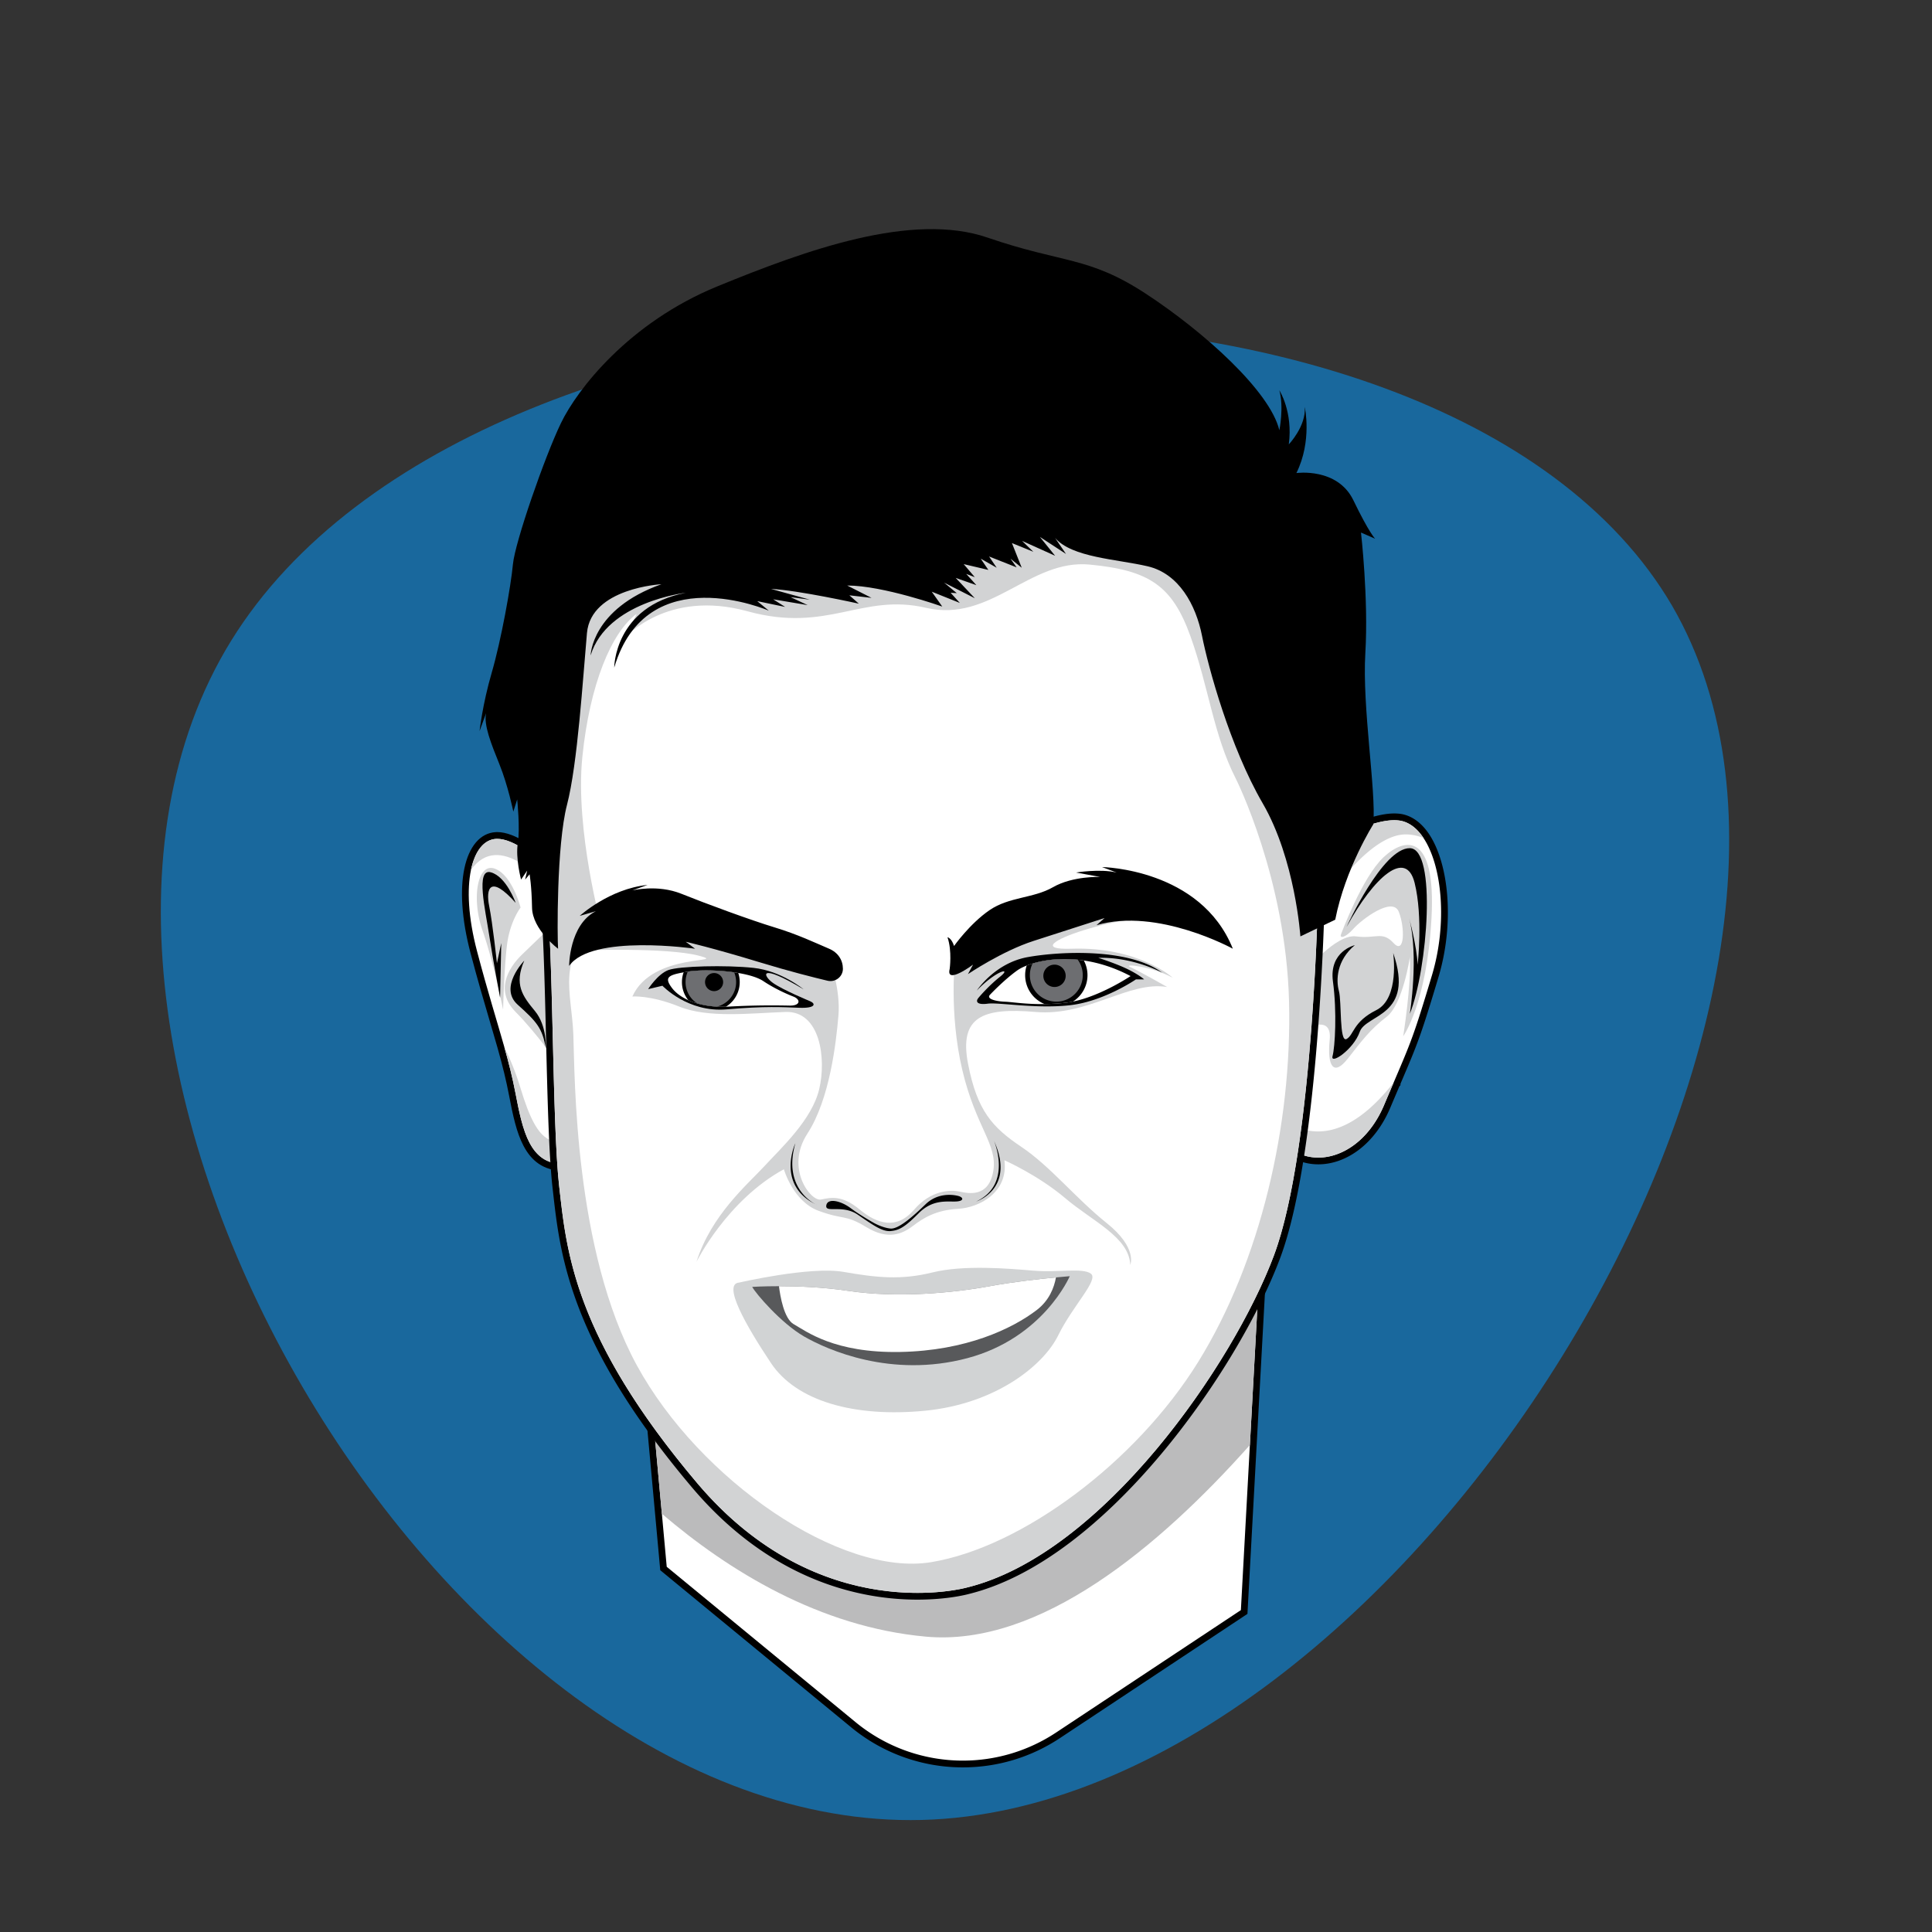 <svg xmlns="http://www.w3.org/2000/svg" fill="none" viewBox="0 0 973 973">
  <rect x="0" y="0" width="973" height="973" fill="#333333" stroke="none"/>
  <path fill="#19689D" d="M116.391 322.732c125.67-203.55 609.765-215.94 725.7-17.7 115.05 198.24-136.29 605.341-377.895 611.536-242.49 6.195-473.475-390.286-347.805-593.836Z"/>
  <path fill="#fff" d="M484.919 888.39c-20.061 0-39.638-7.018-55.126-19.759l-95.648-78.701-10.662-116.417 314.182-64.731-6.497 119.071-4.581 83.984-93.77 62.119c-14.25 9.443-30.812 14.434-47.898 14.434Z"/>
  <path fill="#000" d="M635.846 610.895 629.47 727.76l-4.534 83.131-93.058 61.647a84.914 84.914 0 0 1-46.959 14.147c-19.246 0-38.419-6.517-54.043-19.37l-95.099-78.251-2.444-26.709-8.013-87.485 310.526-63.975Zm3.641-4.227-4.327.892-310.526 63.978-2.982.615.277 3.031 8.013 87.485 2.444 26.709.129 1.415 1.097.903 95.099 78.251a88.178 88.178 0 0 0 26.692 15.086 88.322 88.322 0 0 0 29.513 5.06c17.422 0 34.311-5.089 48.843-14.714l93.057-61.647 1.426-.946.092-1.708 4.534-83.131 6.376-116.864.243-4.415Z"/>
  <path fill="#BBBBBC" d="M635.846 610.896 629.47 727.76c-45.551 51.163-105.789 101.659-163.035 96.502-53.798-4.845-99.721-33.34-133.102-61.907l-8.013-87.485 310.526-63.974Z"/>
  <path fill="#fff" d="M663.922 584.69c-5.206 0-10.17-1.52-14.359-4.395-4.442-3.05-7.877-7.441-10.212-13.055-.893-2.148-1.625-4.907-2.175-8.198l-.024-.143c-2.342-14.148-1.71-38.762 1.878-73.172 2.676-25.646 6.086-47.456 6.123-47.673l.112-.715.591-.416c.112-.078 11.277-7.891 24.364-14.772 13.602-7.149 24.356-10.774 31.96-10.774.861 0 1.693.046 2.474.139 5.198.615 9.93 3.928 13.683 9.584 4.831 7.273 7.983 18.251 8.876 30.907.917 12.999-.645 27.062-4.4 39.596-8.95 29.867-10.647 33.834-18.796 52.898l-.421.982v.358l-.268.27a3335.365 3335.365 0 0 0-4.707 11.075c-3.629 8.592-8.924 15.692-15.312 20.533-6.018 4.561-12.722 6.971-19.387 6.971Z"/>
  <path fill="#000" d="M702.18 413.082c.786 0 1.545.042 2.275.129 4.901.582 9.112 3.785 12.464 8.835 9.43 14.201 12.072 43.004 4.264 69.076-9.12 30.433-10.564 33.612-19.287 54.018 0 .003 0 .003-.003.008a3334.803 3334.803 0 0 0-4.838 11.381c-7.441 17.624-20.907 26.461-33.131 26.461-9.608 0-18.448-5.459-22.999-16.4-.868-2.092-1.55-4.734-2.068-7.825v-.003c-5.655-33.692 7.979-120.438 7.979-120.438s11.036-7.75 24.179-14.658c10.574-5.566 22.515-10.584 31.165-10.584Zm.003-3.405v3.405-3.405c-7.887 0-18.906 3.69-32.754 10.968-13.184 6.933-24.094 14.566-24.551 14.887l-1.182.829-.224 1.428c-.034.219-3.454 22.073-6.133 47.76-3.592 34.446-4.227 59.168-1.887 73.488v.002l.046.283c.572 3.42 1.34 6.302 2.282 8.567 2.461 5.923 6.103 10.567 10.819 13.804 4.474 3.073 9.772 4.695 15.325 4.695 7.04 0 14.099-2.53 20.416-7.312 6.626-5.021 12.109-12.36 15.853-21.228 1.515-3.583 2.977-7.023 4.578-10.772l.528-.532.002-.708.285-.664c8.183-19.137 9.885-23.121 18.861-53.08 1.958-6.541 3.33-13.408 4.08-20.411.712-6.684.844-13.345.389-19.796-.915-12.945-4.165-24.215-9.159-31.729-4.038-6.084-9.19-9.657-14.899-10.333a24.214 24.214 0 0 0-2.675-.146Z"/>
  <path fill="#fff" d="M283.403 587.896c-8.185 0-14.164-3.821-18.273-11.681-3.398-6.497-5.164-14.809-7.12-25.001-1.401-7.317-3.094-14.33-5.66-23.452l-.063-.226v-.002c-1.236-4.396-2.594-8.986-4.026-13.844-2.824-9.569-6.026-20.413-9.669-34.254-4.221-16.018-5.315-30.796-3.078-41.61 2.163-10.453 7.344-16.666 14.214-17.045.228-.012.462-.019.695-.019 8.589 0 19.266 8.375 26.709 15.4 2.54 2.398 4.116 4.098 4.182 4.169l.267.289.114.377c.066.217 6.595 22.071 12.632 48.334 8.127 35.362 11.545 61.457 10.154 77.568-.937 10.866-4.196 17.256-9.689 18.998-4.184 1.328-8.015 1.999-11.389 1.999Z"/>
  <path fill="#000" d="M250.423 422.467c8.453 0 19.618 9.346 25.542 14.935 2.527 2.387 4.101 4.087 4.101 4.087s26.035 86.848 22.719 125.266c-.81 9.4-3.376 15.897-8.506 17.522-4.145 1.311-7.743 1.917-10.876 1.917-16.602 0-20.199-16.948-23.722-35.301-1.581-8.249-3.471-15.692-5.694-23.593v-.002c-3.651-12.997-8.202-27.227-13.751-48.295-4.481-17.003-5.086-31.01-3.055-40.832 2.016-9.742 6.631-15.359 12.639-15.69.202-.009.401-.014.603-.014Zm.003-3.406v3.406-3.406c-.265 0-.53.008-.788.022-7.704.423-13.457 7.13-15.79 18.4-1.114 5.388-1.445 11.659-.978 18.64.492 7.366 1.864 15.356 4.075 23.751 3.651 13.863 6.857 24.721 9.684 34.301 1.408 4.772 2.741 9.292 3.96 13.612l.121.438c2.552 9.073 4.235 16.044 5.629 23.31 1.983 10.331 3.778 18.765 7.283 25.469 2.092 4.001 4.59 6.964 7.638 9.061 3.411 2.345 7.495 3.534 12.146 3.534 3.549 0 7.553-.698 11.902-2.075 3.422-1.085 6.093-3.663 7.94-7.667 1.515-3.284 2.473-7.475 2.933-12.81.779-9.024.046-21.325-2.175-36.565-1.761-12.075-4.456-26.047-8.015-41.53-6.049-26.32-12.595-48.224-12.658-48.441l-.227-.756-.535-.579c-.068-.073-1.681-1.815-4.264-4.252-7.672-7.237-18.733-15.863-27.881-15.863Z"/>
  <path fill="#D2D3D4" d="M675.354 470.584s10.557-28.655 21.45-38.876c10.893-10.221 26.475-12.401 24.13 30.666-2.345 43.068-14.242 59.487-14.242 59.487s4.189-26.475 3.352-39.881c0 0-3.449 23.795-11.778 30.163-8.329 6.369-12.518 12.173-19.557 21.083-7.038 8.913-10.39 3.885-9.049-9.521 1.34-13.405-12.401-5.196-12.401-5.196v-29.158s15.585-19.103 25.638-17.762c10.054 1.34 13.238-2.849 18.935 3.352 5.697 6.2 5.748-7.877 2.622-15.751-3.126-7.876-18.626 3.81-22.826 8.546-4.206 4.738-7.074 4.94-6.274 2.848Z"/>
  <path fill="#D2D3D4" d="M716.918 422.044c-4.018-1.565-8.287-2.314-12.464-1.455-15.607 3.208-31.301 25.86-31.301 25.86s-1.105-11.372-2.141-22.79c11.54-6.064 24.7-11.487 33.442-10.45 4.902.581 9.115 3.787 12.464 8.835ZM701.89 545.145a3431.932 3431.932 0 0 0-4.838 11.382c-13.294 31.476-45.792 34.923-56.13 10.061-.868-2.092-1.549-4.734-2.068-7.826a85.557 85.557 0 0 1 5.048 3.62c22.695 17.434 43.649 1.143 57.988-17.237ZM262.175 457.062s-4.237-16.51-13.038-19.606c-8.801-3.097-11.739 15.235-6.142 31.131s10.379 39.905 10.379 39.905.489-20.671 1.956-32.569c1.467-11.897 6.845-18.861 6.845-18.861Z"/>
  <path fill="#D2D3D4" d="M279.942 464.347s-10.105 9.616-17.113 16.461c-7.008 6.845-13.624 18.229-3.145 28.837 10.479 10.608 21.888 26.58 22.376 27.884.489 1.304-2.118-73.182-2.118-73.182ZM275.964 437.4l-1.046 8.263s-23.388-28.086-37.737-7.494c2.016-9.743 6.631-15.359 12.639-15.69 8.519-.462 20.08 9.2 26.144 14.921ZM302.785 566.755c-.81 9.4-3.376 15.897-8.506 17.522-26.113 8.263-30.411-11.569-34.598-33.384-1.581-8.249-3.471-15.692-5.694-23.593 2.894 5.855 5.76 12.795 8.185 20.822 8.966 29.662 16.463 31.781 36.023 20.538 1.751-1.005 3.274-1.622 4.59-1.905Z"/>
  <path fill="#fff" d="M462.058 803.917c-17.589 0-34.889-3.445-51.416-10.234-22.619-9.294-43.113-24.694-60.909-45.77-27.077-32.062-45.493-61.17-56.303-88.988-9.329-24.001-11.423-42.751-13.272-59.289l-.233-2.083c-1.803-16.027-2.52-45.728-3.216-74.449-.73-30.151-1.481-61.328-3.479-77.224a746.765 746.765 0 0 0-.491-3.829c-2.442-18.915-8.161-63.214-4.116-106.064 2.28-24.155 7.363-44.415 15.111-60.222 9.423-19.226 22.938-32.189 40.17-38.521 17.322-6.366 41.049-11.81 68.616-15.743 28.098-4.009 58.066-6.128 86.668-6.128 37.536 0 70.82 3.674 96.251 10.626 29.944 8.185 48.804 20.654 56.048 37.064 6.378 14.444 12.143 32.97 17.132 55.062 3.984 17.635 7.489 37.582 10.418 59.282 4.984 36.933 6.595 66.563 6.609 66.857l.003.059v.058c-.005.333-.521 33.814-3.53 73.547-4.045 53.427-10.418 92.092-18.944 114.916-11.292 30.231-34.153 67.915-59.662 98.346-14.841 17.704-30.127 32.559-45.427 44.155-17.302 13.108-34.342 21.788-50.645 25.794-.705.195-10.304 2.778-25.383 2.778Z"/>
  <path fill="#000" d="M479.188 217.074c69.523 0 135.701 12.615 150.742 46.675 27.767 62.885 34.018 180.603 34.018 180.603s-1.943 133.213-22.364 187.891-86.378 150.501-154.571 167.244c0 0-9.669 2.725-24.95 2.725-26.967 0-71.409-8.485-111.027-55.4-62.067-73.501-65.743-116.785-69.418-149.453-3.676-32.666-2.773-120.455-6.695-151.696-3.921-31.24-25.971-179.059 49.572-206.826 34.622-12.724 95.855-21.763 154.693-21.763Zm.009-3.406v3.406l-.004-3.406c-28.687 0-58.738 2.126-86.914 6.145-27.684 3.95-51.532 9.423-68.963 15.831-17.658 6.489-31.489 19.737-41.112 39.37-7.838 15.991-12.978 36.451-15.276 60.81-4.063 43.038 1.673 87.467 4.123 106.441.182 1.418.348 2.698.489 3.824 1.985 15.811 2.736 46.947 3.464 77.054.695 28.757 1.413 58.494 3.225 74.598l.234 2.079c1.861 16.644 3.967 35.51 13.376 59.718 10.881 27.996 29.392 57.261 56.59 89.47 17.976 21.287 38.689 36.845 61.564 46.247a138.623 138.623 0 0 0 28.312 8.251 135.744 135.744 0 0 0 23.751 2.111c15.118 0 24.879-2.578 25.813-2.836 16.522-4.065 33.761-12.841 51.241-26.086 15.402-11.671 30.781-26.614 45.704-44.418 13.131-15.663 25.755-33.454 36.507-51.445 10.015-16.755 18.12-33.145 23.444-47.399 4.741-12.693 8.874-30.56 12.287-53.107 2.715-17.934 4.989-38.888 6.76-62.277 3.011-39.781 3.53-73.315 3.534-73.648l.003-.115-.007-.114c-.015-.297-1.628-29.995-6.622-66.996-2.936-21.749-6.451-41.744-10.445-59.431-5.016-22.199-10.815-40.829-17.237-55.373-7.463-16.901-26.691-29.691-57.154-38.02-25.57-6.989-59.005-10.684-96.687-10.684Z"/>
  <path fill="#D2D3D4" d="M293.279 478.602s42.455-1.535 58.568 2.685c16.112 4.221-23.275-2.046-33.377 20.589 0 0 8.952-.832 23.659 5.084 14.707 5.916 35.933 3.293 53.451 2.685 17.519-.608 20.657 23.469 16.989 38.874-3.668 15.403-18.888 29.338-27.507 38.691-8.618 9.353-26.772 24.571-34.291 48.227 0 0 15.403-30.99 44.009-46.575 0 0 4.6 16.181 17.456 20.924 12.856 4.744 13.23 1.623 24.089 8.237 10.859 6.614 18.056 3.495 23.444-.625 5.388-4.121 11.752-7.989 22.737-8.611 10.983-.625 25.461-8.487 23.34-24.464 0 0 16.908 7.458 30.666 19.132 13.758 11.673 32.102 19.596 32.727 33.561 0 0 3.753-8.548-11.883-21.053-15.633-12.508-28.35-28.56-42.943-38.356-14.593-9.796-22.306-18.137-26.891-41.9-4.586-23.765 7.504-28.356 33.979-26.059 26.476 2.296 46.904-15.768 66.291-12.574 0 0-13.921-7.932-18.417-9.973-4.495-2.043 10.404-.482 21.217 5.286 0 0-17.3-15.712-50.942-14.583-33.641 1.129 32.318-21.1 53.345-14.851l-9.733-5.886-46.64 2.162-55.6 23.187s-3.211 27.392 3.586 56.346c6.796 28.954 17.92 37.592 15.626 51.029-2.291 13.437-12.486 11.277-16.848 10.334-4.361-.944-14.383-.998-23.045 9.131-8.662 10.129-18.577 7.242-27.392-.104-8.816-7.347-14.406-6.084-19.521-5.038-5.116 1.046-18.156-15.743-6.823-33.165 11.335-17.421 14.483-45.969 15.638-59.404 1.156-13.435-4.198-27.392-4.198-27.392l-54.471-17.738-47.651-3.359-16.373 10.496-6.271 5.05Z"/>
  <path fill="#D2D3D4" d="M629.928 263.751c-27.77-62.882-229.896-52.676-305.44-24.909-75.543 27.77-53.49 175.585-49.569 206.826 3.921 31.241 3.021 119.03 6.696 151.698 3.676 32.666 7.349 75.95 69.417 149.45 62.07 73.503 135.976 52.679 135.976 52.679 68.193-16.746 134.15-112.569 154.574-167.247C662 577.57 663.944 444.357 663.944 444.357s-6.249-117.723-34.016-180.606Zm-26.5 422.158c-31.401 50.633-88.888 93.306-134.437 100.827-45.549 7.517-116.741-41.296-148.302-99.195-31.564-57.896-31.187-145.446-31.941-166.487-.752-21.041-9.297-40.956 14.327-53.732 0 0-13.539-49.224-9.798-86.045 3.736-36.825 14.758-62.965 27.375-72.14l-5.877 12.043s21.076-24.517 61.65-13.333c40.571 11.183 57.572-9.318 90.005-1.719 32.432 7.599 52.364-24.661 82.328-21.793 29.963 2.865 41.646 10.53 50.851 36.298 9.202 25.77 11.476 49.409 22.829 71.642 0 0 25.208 50.087 26.755 112.162 1.552 62.073-14.366 130.837-45.765 181.472Z"/>
  <path fill="#000" d="M387.186 307.546s-61.465-26.84-77.855 28.684c0 0 0-30.732 36.06-37.697 0 0-39.747 4.508-47.942 31.552 0 0 .408-23.356 35.648-35.852 0 0-35.444 1.844-37.492 24.585-2.048 22.741-4.712 65.972-10.039 86.458-5.327 20.489-4.916 66.996-4.508 72.528 0 0-12.906-9.63-13.111-20.693-.204-11.063-1.228-16.799-1.228-16.799l-2.253 2.663 1.024-4.507-3.072 4.507s-2.868-10.858-1.639-18.234c1.228-7.375-.307-22.126-.307-22.126l-1.948 6.147s-2.664-13.111-6.967-23.765c-4.303-10.655-7.991-19.874-6.76-25.814l-3.279 9.015s1.435-13.318 6.147-29.502c4.712-16.183 9.63-43.434 10.654-54.497 1.024-11.063 15.982-54.087 24.177-71.093 8.195-17.005 34.215-50.605 78.674-68.839s98.137-37.697 136.245-24.586c38.107 13.112 50.605 9.22 79.698 28.273 29.093 19.054 62.45 48.988 67.2 68.723 0 0 2.377-11.513 0-20.102 0 0 6.945 10.781 4.751 27.227 0 0 8.772-9.136 8.039-18.823 0 0 3.839 16.994-4.203 33.258 0 0 20.649-2.924 28.689 13.704 8.039 16.629 10.963 19.37 10.963 19.37l-7.127-3.106s3.838 33.257 2.192 60.669c-1.645 27.409 5.482 69.073 4.021 86.252 0 0-14.07 22.111-19.188 48.059l-17.543 8.406s-2.559-38.74-19.005-67.064c-16.446-28.324-27.41-68.526-30.518-84.242-3.107-15.717-11.696-31.43-27.41-35.087-15.716-3.653-38.01-4.385-46.597-14.254l5.483 8.039-13.157-8.589 7.674 9.502-16.628-7.492 5.665 5.482-10.781-4.385 4.933 12.425-5.665-4.568 3.106 4.385-13.887-5.483 3.839 5.666-8.04-4.568 3.839 5.665-12.426-2.924 5.605 6.577-4.325-1.644 5.115 5.665-10.416-3.653 9.626 10.233-15.473-7.857 6.395 5.301-3.107-.183 4.644 5.116-14.145-5.665 5.301 7.492s-29.786-10.599-47.877-10.599l12.243 6.213-11.146-1.28 4.751 4.204s-30.701-6.811-44.223-7.427l19.552 5.415-9.686-1.279 8.589 4.02-17.36-2.923 6.03 3.838-14.07-2.924 5.831 4.807Z"/>
  <path fill="#000" d="M424.508 487.848c.034 4.038-3.805 7-7.736 6.071-6.864-1.627-19.389-4.775-34.466-9.382-23.067-7.047-36.949-10.251-36.949-10.251l4.699 3.513s-52.114-7.572-63.432 8.66c0 0 0-20.718 13.457-27.551l-8.115 2.35s14.95-13.668 34.172-15.592l-7.69 2.775s12.601-3.204 24.775 1.708c12.175 4.911 34.814 13.242 46.775 16.872 11.961 3.631 20.718 7.881 27.55 10.775 4.464 1.895 6.923 5.651 6.96 10.052ZM478.278 488.013s1.289-9.017-1.104-16.008c0 0 2.024.367 3.313 4.415 0 0 7.913-11.224 17.85-18.032 9.936-6.809 22.079-5.89 32.016-11.594 9.937-5.704 23.737-5.152 23.737-5.152l-12.146-2.208s11.961-2.024 20.426 0l-7.361-2.761s49.681.732 65.875 41.123c0 0-37.906-20.883-68.636-11.865l4.048-3.588s-19.689 6.349-35.697 11.501c-16.008 5.152-33.121 16.745-33.121 16.745l2.576-4.785c0 .003-13.8 10.307-11.776 2.209Z"/>
  <path fill="#000" d="M408.001 504.243s-13.598-5.6-18.696-9.2c-5.099-3.6-7.699-10.598 15.398 3.199 0 0-11.2-9.3-25.196-10.798-13.997-1.501-37.495-.9-42.893 1.099-5.4 2-10.199 9.599-10.199 9.599l7.198-1.7s12.797 13.597 32.294 11.897c19.496-1.7 28.494-1.1 36.694-.8 8.2.299 8.314-2.061 5.4-3.296Z"/>
  <path fill="#fff" d="M397.701 506.444c-5.4-.102-16.198-.302-30.593.499a55.527 55.527 0 0 1-6.035.017c-3.666-.195-6.977-.762-9.9-1.603a33.552 33.552 0 0 1-4.535-1.652c-3.699-1.671-6.485-3.831-8.229-6.157-3.867-5.149-2.114-6.424 5.882-7.854.632-.114 1.309-.229 2.019-.348a.512.512 0 0 1 .092-.012c5.637-.915 15.014-.827 23.34.367.696.097 1.384.207 2.063.321 5.225.886 9.852 2.233 12.6 4.072 7.4 4.948 15.296 7.852 15.296 7.852 3.632 1.504 3.401 4.595-2 4.498Z"/>
  <path fill="#000" d="M372.542 494.603c0 5.249-2.775 9.844-6.94 12.403a55.522 55.522 0 0 1-4.529-.049c-3.666-.194-6.976-.761-9.9-1.603a33.402 33.402 0 0 1-4.534-1.651 14.486 14.486 0 0 1-3.197-9.1c0-1.725.3-3.377.849-4.912.633-.114 1.309-.228 2.019-.347.029-.008.059-.01.093-.013 5.636-.914 15.013-.827 23.34.368.695.097 1.384.206 2.062.321a14.49 14.49 0 0 1 .737 4.583Z"/>
  <path fill="#6D6E71" d="M370.723 494.603c0 5.969-4.109 10.977-9.65 12.354-3.666-.194-6.976-.761-9.9-1.603a12.714 12.714 0 0 1-5.911-10.751c0-1.878.406-3.666 1.141-5.272 5.636-.914 15.013-.827 23.339.368.633 1.508.981 3.167.981 4.904Z"/>
  <path fill="#000" d="M359.633 499.156a4.553 4.553 0 1 0 0-9.107 4.553 4.553 0 0 0 0 9.107ZM492.827 502.479s4.743-5.741 10.859-10.608c6.115-4.868-1.747-3.369-11.732 6.988 0 0 8.985-13.853 25.711-16.849 16.726-2.995 51.173-4.493 67.648 7.864 0 0-14.602-7.989-32.201-7.49 0 0 9.36 2.995 15.103 5.867 5.743 2.873 7.988 4.992 7.988 4.992h-4.118s-15.977 10.983-32.951 12.98c-16.974 1.997-36.071-1.499-41.688-.75-5.616.75-6.2-1.187-4.619-2.994Z"/>
  <path fill="#fff" d="M569.38 491.577s-14.741 9.927-29.056 12.843a43.11 43.11 0 0 1-3.695.586c-3.826.426-7.339.621-10.535.667-9.64.139-16.371-1.056-19.823-1.182-4.6-.173-9.808-1.36-7.628-3.581 0 0 6.998-7.421 13.683-12.194 1.119-.8 2.714-1.647 4.721-2.433.912-.36 1.905-.705 2.98-1.029 5.695-1.724 13.595-2.846 22.773-1.911a63.07 63.07 0 0 1 3.038.384c7.286 1.075 15.274 3.471 23.542 7.85Z"/>
  <path fill="#000" d="M547.683 491.119c0 5.605-2.936 10.526-7.359 13.304-1.238.248-2.471.45-3.695.586-3.826.426-7.339.62-10.535.666-5.753-2.328-9.808-7.969-9.808-14.553 0-1.688.265-3.311.762-4.836.912-.36 1.904-.706 2.979-1.029 5.695-1.725 13.596-2.846 22.773-1.912.998.102 2.01.229 3.039.384a15.636 15.636 0 0 1 1.844 7.39Z"/>
  <path fill="#6D6E71" d="M545.303 491.119c0 7.356-5.962 13.318-13.318 13.318-7.355 0-13.318-5.962-13.318-13.318 0-2.104.489-4.094 1.36-5.865 5.695-1.724 13.595-2.846 22.773-1.911a13.268 13.268 0 0 1 2.503 7.776Z"/>
  <path fill="#000" d="M531 497.072a5.627 5.627 0 1 0 0-11.253 5.627 5.627 0 0 0 0 11.253ZM411.423 606.833s-17.635-7.419-10.861-31.077c0 0-10 21.291 10.861 31.077ZM500.567 574.464s9.57 21.936-8.924 30.647c0 0 20-6.344 8.924-30.647ZM440.288 615.987s-6.95-3.863-11.937-7.582c-4.984-3.722-11.654-5.196-12.216-1.265-.562 3.931 8.144-.633 15.797 4.563 7.653 5.196 12.357 8.706 16.711 8.285 4.354-.421 7.161-2.106 14.114-9.056 6.952-6.95 13.972-5.675 18.465-5.821 4.493-.146 4.072-2.114 1.333-2.814-2.739-.703-10.321-1.686-16.429 4.213-6.108 5.899-13.622 12.637-17.694 12.216-4.072-.421-8.144-2.739-8.144-2.739Z"/>
  <path fill="#D1D3D4" d="M372.297 645.926s35.762-8.285 52.478-5.378c16.719 2.907 28.93 4.215 44.775.292 15.846-3.926 38.378-1.963 50.881-.91s24.714-1.562 28.93 1.491c4.215 3.053-9.013 15.991-16.427 31.109-7.414 15.118-31.401 34.454-67.018 37.942-35.616 3.489-64.836-4.797-77.628-23.987-12.793-19.19-24.568-39.978-15.991-40.559Z"/>
  <path fill="#58595B" d="M538.75 642.727s-13.23 31.11-51.61 41.285c-38.376 10.177-70.504-4.216-82.136-10.903-11.63-6.687-24.5-21.773-26.169-25.001 0 0 5.31-.35 13.469-.35 9.233 0 22.123.455 35.089 2.384 24.422 3.634 52.478 1.045 71.087-2.384 12.072-2.226 25.434-3.681 33.325-4.425 4.274-.409 6.945-.606 6.945-.606Z"/>
  <path fill="#fff" d="M531.808 643.331c-.927 5.186-3.413 11.629-9.667 16.419-12.333 9.44-35.627 20.518-68.803 21.131-33.18.613-47.266-10.411-53.596-13.984-4.93-2.783-6.835-14.221-7.433-19.142 9.233 0 22.123.455 35.088 2.384 24.423 3.634 52.479 1.046 71.088-2.384 12.07-2.223 25.432-3.68 33.323-4.424Z"/>
  <path fill="#000" d="M678.162 466.816s18.158-39.837 31.87-39.652c13.712.185 8.893 61.146 0 83.379 0 0 4.632-29.091-.37-48.176 0 0 3.883 14.101 4.294 23.517 0 0 2.778-23.989-1.518-41.247-4.298-17.257-20.355-3.216-34.276 22.179Z"/>
  <path fill="#000" d="M682.314 476.006s-13.087 3.024-11.009 18.339c2.077 15.315 1.038 32.972-.207 37.543-1.246 4.571 10.593-3.323 13.709-12.257 3.116-8.933 27.872-7.724 16.826-39.711 0 0 3.369 22.868-8.485 28.794-11.853 5.928-11.252 12.527-14.986 14.548-3.737 2.022-2.389-18.859-3.87-24.247-1.482-5.385-1.195-15.308 8.022-23.009ZM259.684 454.68s-4.637-13.184-12.46-15.356c-7.822-2.172-2.753 19.122-.868 31.581 1.885 12.459 5.505 31.581 5.505 31.581l.579-27.526-2.172 10.141s-2.173-20.282-3.912-28.83c-1.739-8.548.28-16.188 13.328-1.591ZM264.028 483.8s-13.038 13.474-3.332 22.165c9.706 8.691 12.459 11.88 14.198 22.021 0 0 .725-11.296-5.504-18.832-6.23-7.534-10.577-13.33-5.362-25.354Z"/>
</svg>